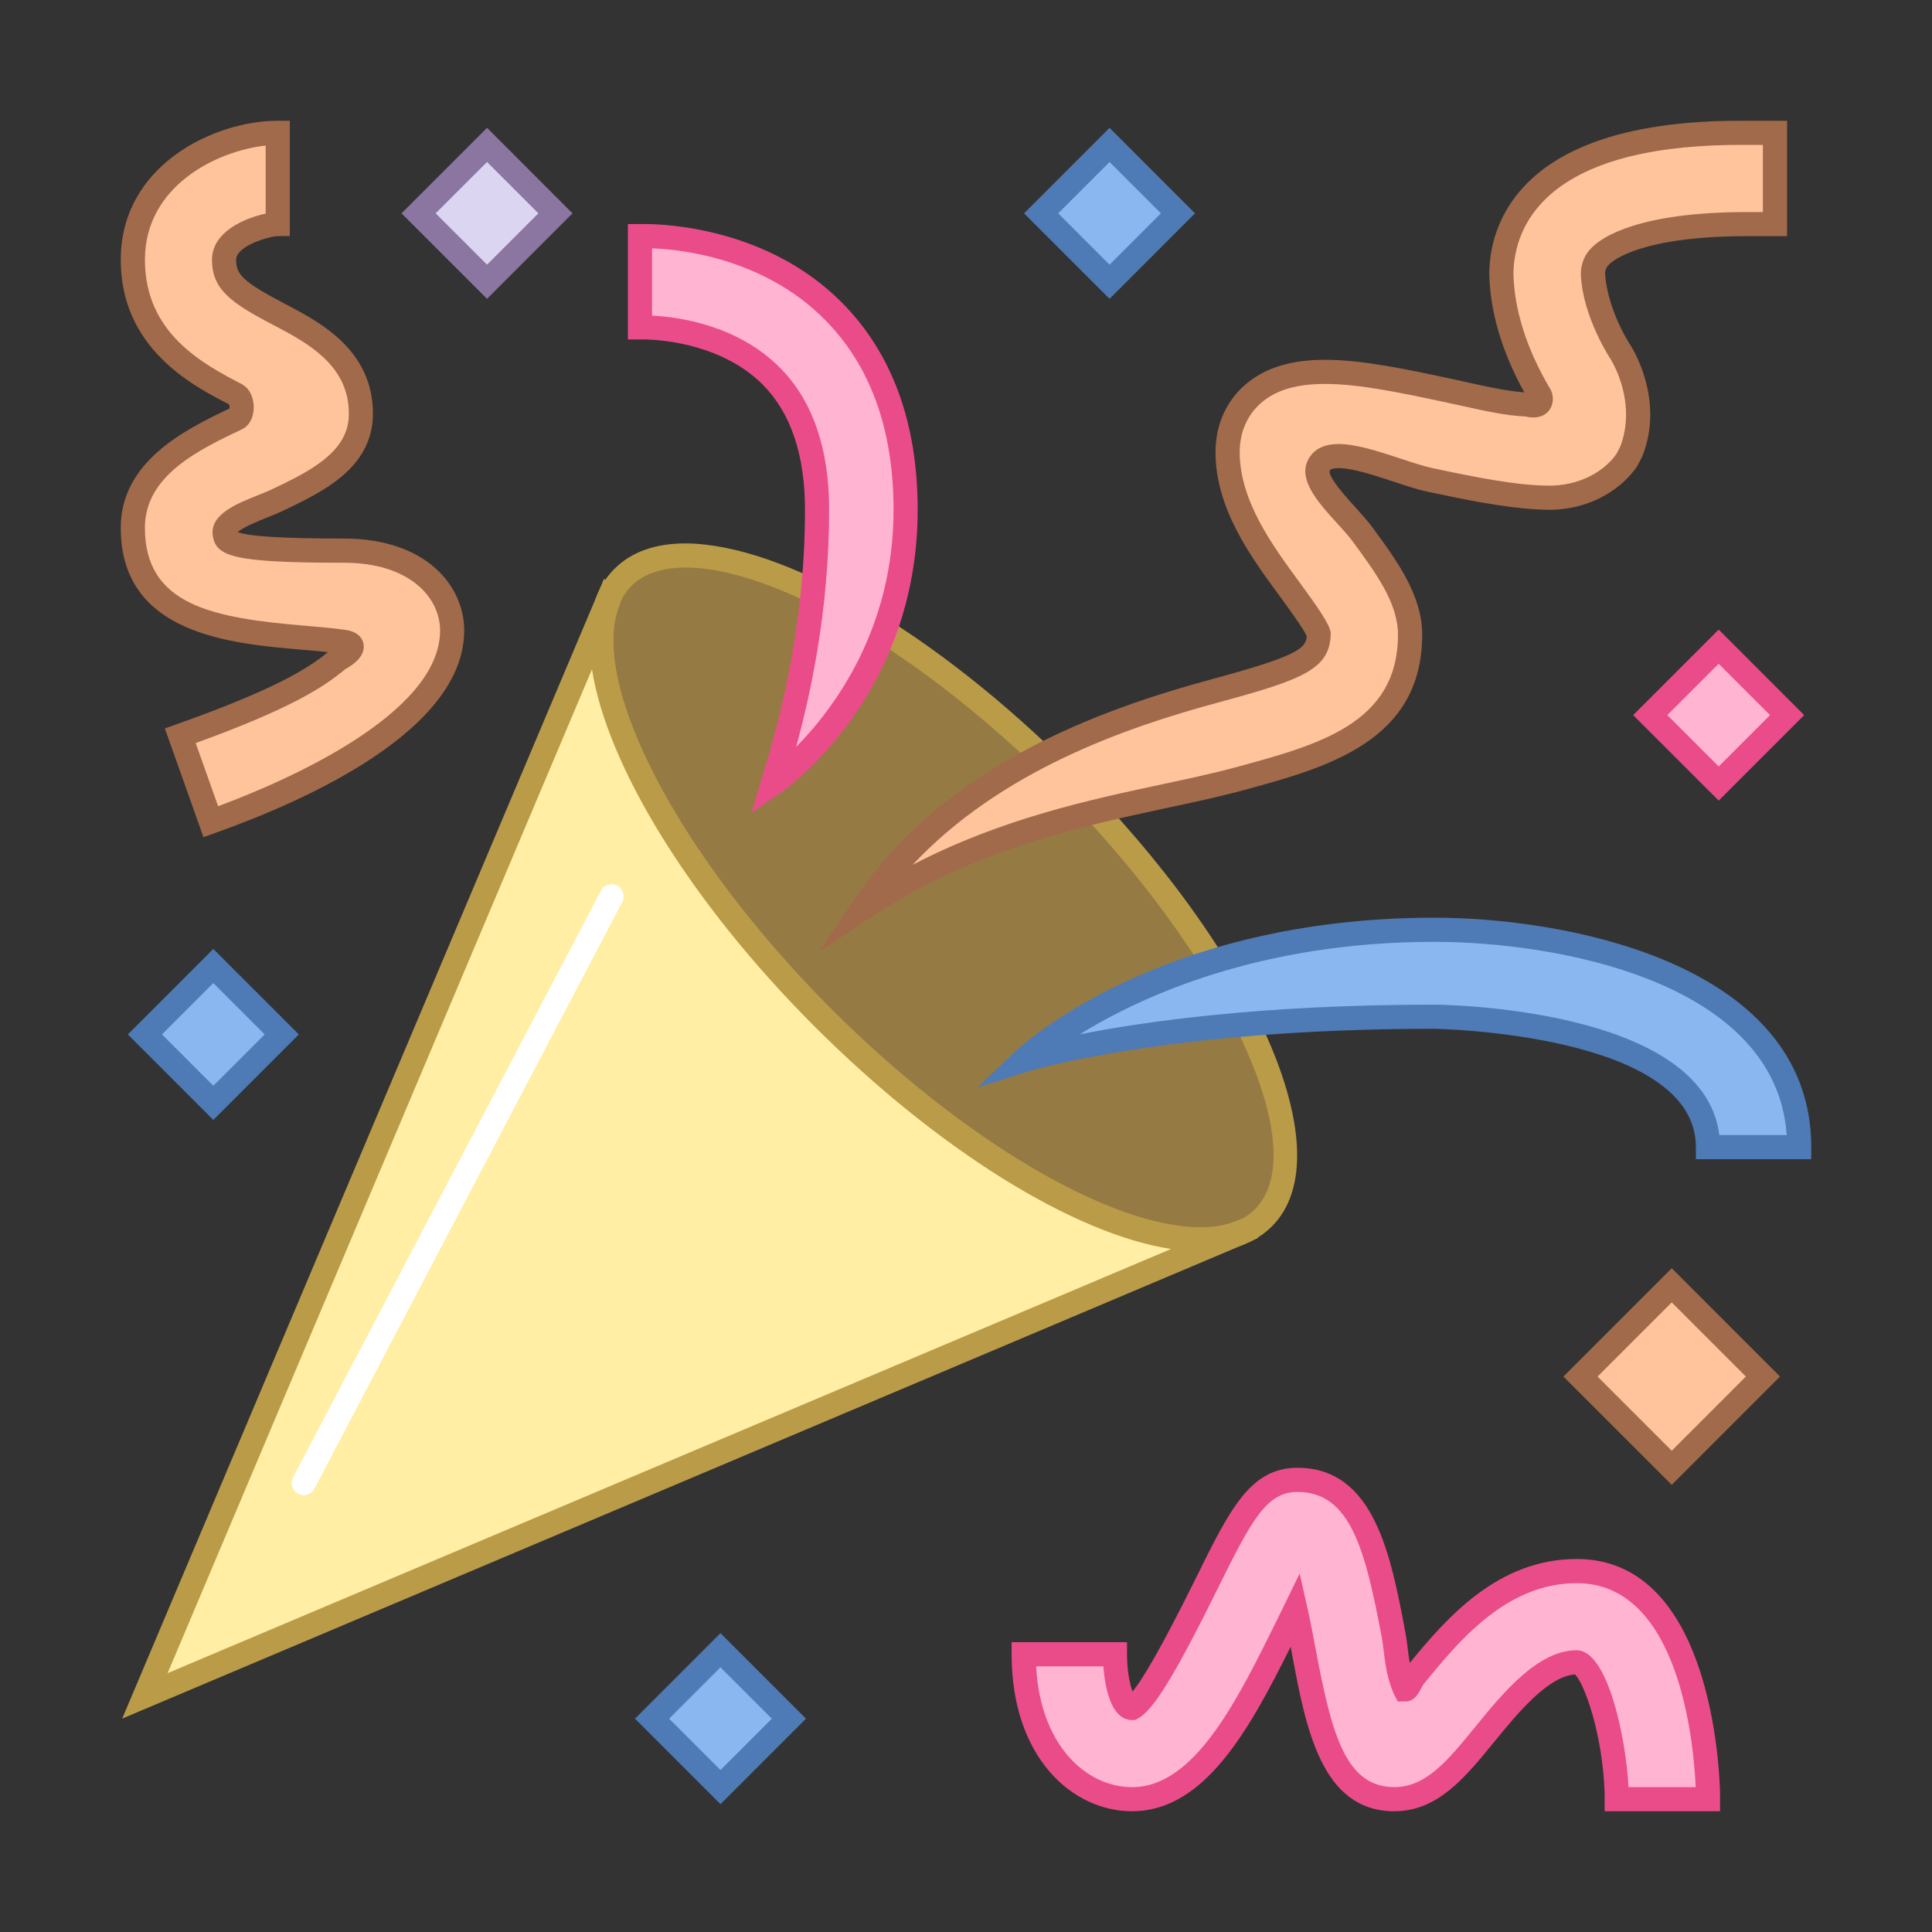 <svg xmlns:xlink="http://www.w3.org/1999/xlink" xmlns="http://www.w3.org/2000/svg" width="80" height="80" viewBox="0 0 80 80"><rect x="0" y="0" width="80" height="80" fill="#333333" stroke="none"/><path fill="#967A44" d="M44.033,32.19C38.372,26.529,32.206,23.027,28.431,23c-1.109-0.008-2.012,0.283-2.635,0.907 c-2.748,2.748,0.96,10.914,8.283,18.237s15.487,11.031,18.237,8.283C55.064,47.678,51.356,39.513,44.033,32.19z"></path><path fill="#BA9B48" d="M49.726,51.834C49.725,51.834,49.725,51.834,49.726,51.834c-4.05-0.001-10.33-3.666-16.001-9.336 c-3.583-3.583-6.432-7.483-8.02-10.981c-1.657-3.648-1.75-6.476-0.263-7.963c0.698-0.699,1.69-1.053,2.947-1.053 c4.092,0.028,10.354,3.693,15.997,9.336c7.634,7.633,11.271,15.955,8.282,18.944C51.97,51.479,50.979,51.834,49.726,51.834z M28.427,23.5c-1.02,0-1.773,0.256-2.277,0.76c-1.154,1.154-0.984,3.648,0.466,6.843c1.54,3.392,4.316,7.187,7.816,10.688 c5.408,5.409,11.555,9.043,15.293,9.043h0.001c0.979,0,1.731-0.256,2.236-0.761c2.506-2.507-1.286-10.535-8.282-17.53 C38.297,27.16,32.167,23.526,28.427,23.5L28.427,23.5z"></path><path fill="#8BB7F0" d="M29.833,68.333l-1.889,1.889L27,71.167l1.326,1.326L29.833,74l1.653-1.653l1.181-1.181l-0.943-0.944 L29.833,68.333z"></path><path fill="#4E7AB5" d="M29.833,74.707l-3.54-3.541l3.54-3.54l3.541,3.54L29.833,74.707z M27.707,71.167l2.126,2.126 l2.127-2.126l-2.127-2.126L27.707,71.167z"></path><path fill="#DCD5F2" d="M20.167,6l-1.938,1.938l-0.895,0.895l0.797,0.797l2.036,2.036l1.451-1.451L23,8.833l-1.566-1.566 L20.167,6z"></path><path fill="#8B75A1" d="M20.167,12.374l-3.541-3.54l3.541-3.541l3.54,3.541L20.167,12.374z M18.04,8.833l2.127,2.126 l2.126-2.126l-2.126-2.126L18.04,8.833z"></path><path fill="#8BB7F0" d="M45.944,6l-2.306,2.306l-0.527,0.527l0.729,0.729l2.104,2.104l2.833-2.833L45.944,6z"></path><path fill="#4E7AB5" d="M45.944,12.374l-3.54-3.54l3.54-3.541l3.54,3.541L45.944,12.374z M43.818,8.833l2.126,2.126 l2.126-2.126l-2.126-2.126L43.818,8.833z"></path><path fill="#FFB5D2" d="M71.167,26.778l-1.269,1.269l-1.564,1.564l1.063,1.063l1.77,1.77l1.742-1.742L74,29.611 l-1.096-1.096L71.167,26.778z"></path><path fill="#EA4C89" d="M71.167,33.151l-3.541-3.54l3.541-3.541l3.54,3.541L71.167,33.151z M69.04,29.611l2.127,2.126 l2.126-2.126l-2.126-2.126L69.04,29.611z"></path><path fill="#8BB7F0" d="M8.833,40l-1.947,1.947L6,42.833l1.063,1.063l1.77,1.77l1.83-1.83l1.003-1.003l-1.031-1.031 L8.833,40z"></path><path fill="#4E7AB5" d="M8.833,46.374l-3.54-3.54l3.54-3.541l3.541,3.541L8.833,46.374z M6.707,42.833l2.126,2.126 l2.127-2.126l-2.127-2.126L6.707,42.833z"></path><path fill="#FFC49C" d="M69.222,53.222l-2.42,2.42L65.444,57l1.269,1.269l2.508,2.508l2.656-2.656L73,57l-0.914-0.914 L69.222,53.222z"></path><path fill="#A16A4A" d="M69.223,61.485L64.737,57l4.485-4.485L73.707,57L69.223,61.485z M66.151,57l3.071,3.071L72.293,57 l-3.07-3.071L66.151,57z"></path><g><path fill="#FFB5D2" d="M70.722,74.5h-3.778v-0.236c-0.089-2.716-1.024-5.431-1.653-5.431c-1.377,0-2.731,1.658-3.819,2.992 c-1.171,1.436-2.182,2.675-3.736,2.675c-2.603,0-3.181-3.09-3.74-6.077c-0.094-0.504-0.215-1.152-0.353-1.768 c-0.096,0.196-0.193,0.387-0.28,0.567c-1.766,3.579-3.593,7.278-6.488,7.278c-2.233,0-4.486-2.086-4.486-6h3.778 c0,1.113,0.291,2.222,0.708,2.222c0.723-0.355,2.389-3.731,3.102-5.172c1.36-2.756,2.108-4.273,3.746-4.273 c2.78,0,3.392,3.279,3.987,6.451c0.117,0.621,0.107,1.372,0.45,2.182c0.081,0.193,0.266-0.323,0.387-0.472 c1.509-1.849,3.576-4.382,6.745-4.382c4.904,0,5.383,7.624,5.431,9.152V74.5z"></path><path fill="#EA4C89" d="M71.223,75h-4.778v-0.736c-0.083-2.531-0.866-4.594-1.227-4.928 c-1.124,0.067-2.412,1.646-3.357,2.805C60.658,73.614,59.526,75,57.736,75c-3.017,0-3.661-3.441-4.23-6.478 c-0.021-0.11-0.042-0.222-0.063-0.333C51.719,71.656,49.869,75,46.875,75c-2.478,0-4.986-2.233-4.986-6.5V68h4.778v0.5 c0,0.693,0.117,1.247,0.229,1.544c0.389-0.468,1.149-1.713,2.627-4.706c1.406-2.848,2.251-4.56,4.199-4.56 c3.19,0,3.873,3.635,4.476,6.842c0.039,0.208,0.064,0.412,0.091,0.625c0.024,0.201,0.049,0.405,0.086,0.613 c1.553-1.896,3.662-4.303,6.917-4.303c5.357,0,5.88,8.027,5.931,9.636V75z M67.434,74h2.781c-0.081-1.811-0.672-8.444-4.923-8.444 c-2.933,0-4.912,2.427-6.357,4.198c-0.021,0.03-0.049,0.086-0.078,0.142c-0.132,0.248-0.295,0.557-0.653,0.557h-0.332l-0.173-0.348 c-0.269-0.637-0.34-1.222-0.402-1.738c-0.023-0.191-0.045-0.374-0.077-0.545c-0.688-3.657-1.3-6.043-3.496-6.043 c-1.275,0-1.895,1.152-3.296,3.991c-1.793,3.629-2.693,5.09-3.332,5.402l-0.104,0.051h-0.116c-0.896,0-1.128-1.424-1.188-2.222 h-2.785c0.176,3.285,2.085,5,3.973,5c2.588,0,4.343-3.558,6.04-6.999l0.901-1.847l0.313,1.392c0.132,0.585,0.248,1.199,0.341,1.694 C55.13,71.758,55.702,74,57.736,74c1.315,0,2.211-1.097,3.345-2.486c1.158-1.42,2.595-3.181,4.211-3.181 C66.547,68.333,67.315,71.844,67.434,74z"></path></g><g><path fill="#FFEEA3" d="M34.078,42.144c-6.588-6.588-10.234-13.844-8.9-17.238l-0.015-0.017L6,70.222L51.333,51.06 l-0.013-0.017C47.928,52.378,40.669,48.734,34.078,42.144z"></path><path fill="#BA9B48" d="M5.06,71.163l19.952-47.2l0.729,0.825l-0.097,0.301c-1.272,3.239,2.506,10.419,8.788,16.702 c5.399,5.398,11.538,9.026,15.275,9.026c0.546,0,1.027-0.081,1.43-0.239l0.356-0.14l0.608,0.818l-0.574,0.265L5.06,71.163z M24.513,27.713L6.94,69.282l41.551-17.564c-4.022-0.617-9.646-4.099-14.767-9.22C28.568,37.341,25.132,31.691,24.513,27.713z"></path></g><g><path fill="#FFC49C" d="M71.611,5.503c-3.81,0.062-6.456,0.884-7.996,2.412c-0.875,0.867-1.369,1.963-1.439,3.181 c-0.002,0.023-0.009,0.147-0.009,0.185c0.034,2.357,1.19,4.399,1.596,5.081c0.076,0.128,0.094,0.538-0.474,0.396 c-1.014-0.047-2.136-0.336-3.285-0.581c-3.379-0.72-6.292-1.343-8.033,0.062c-0.733,0.595-1.137,1.475-1.137,2.484 c0,2.178,1.409,4.097,2.541,5.64c0.468,0.638,1.177,1.602,1.237,1.915c0,0.98-0.686,1.349-4.31,2.331 c-4.072,1.103-10.801,3.336-14.578,9.002c5.667-3.778,11.526-4.261,15.564-5.355c3.493-0.944,7.102-1.923,7.102-5.978 c0-1.468-0.956-2.771-1.97-4.152c-0.686-0.935-2.302-2.219-1.745-2.96c0.625-0.833,3.179,0.414,4.541,0.705 c1.851,0.395,3.553,0.731,4.917,0.737v0.004c1.617,0,2.748-0.833,3.224-1.549l0.183-0.348c0.215-0.536,0.295-1.063,0.295-1.551 c0-1.32-0.589-2.355-0.714-2.559c-0.27-0.406-1.077-1.817-1.154-3.207c-0.002-0.03-0.002-0.127,0-0.144 c0.026-0.259,0.113-0.465,0.312-0.659c0.319-0.317,1.696-1.343,6.279-1.317H73.5V5.501C73.5,5.501,71.877,5.497,71.611,5.503z"></path><path fill="#A16A4A" d="M33.92,39.415l1.387-2.08c3.778-5.668,10.292-7.97,14.863-9.208 c3.455-0.937,3.908-1.256,3.939-1.781c-0.126-0.309-0.828-1.264-1.135-1.682c-1.182-1.611-2.642-3.602-2.642-5.941 c0-1.161,0.47-2.181,1.323-2.872c0.795-0.642,1.846-0.953,3.214-0.953c1.529,0,3.324,0.382,5.224,0.787l0.647,0.142 c0.844,0.187,1.645,0.364,2.378,0.42c-0.929-1.67-1.43-3.377-1.452-4.959c0-0.053,0.008-0.208,0.011-0.235 c0.076-1.327,0.625-2.54,1.585-3.493c1.646-1.633,4.452-2.493,8.341-2.557C71.711,5.001,72.049,5,72.41,5L74,5.002v4.776l-1.617,0 c-4.356,0-5.557,0.976-5.753,1.171c-0.108,0.106-0.151,0.199-0.168,0.356c0.067,1.227,0.731,2.508,1.073,3.023 c0.142,0.23,0.798,1.375,0.798,2.836c0,0.606-0.111,1.19-0.33,1.737l-0.205,0.395c-0.569,0.861-1.849,1.815-3.667,1.815l-0.5-0.019 c-1.326-0.071-2.896-0.386-4.521-0.732c-0.408-0.087-0.895-0.248-1.409-0.417c-0.795-0.262-1.695-0.559-2.271-0.559 c-0.216,0-0.325,0.042-0.355,0.083c-0.159,0.212,0.701,1.159,1.025,1.515c0.27,0.297,0.531,0.586,0.724,0.849 c1.016,1.382,2.066,2.811,2.066,4.447c0,4.441-3.969,5.514-7.471,6.461c-0.944,0.256-1.984,0.478-3.085,0.713 C44.745,34.22,40.28,35.174,36,38.028L33.92,39.415z M54.87,15.898c-1.146,0-1.968,0.232-2.585,0.73 c-0.614,0.498-0.952,1.242-0.952,2.095c0,2.011,1.353,3.856,2.44,5.339c0.848,1.154,1.26,1.762,1.329,2.122 c0.009,1.52-1.135,1.95-4.671,2.908c-3.799,1.029-8.981,2.811-12.642,6.719c3.671-1.912,7.308-2.689,10.333-3.335 c1.088-0.233,2.115-0.452,3.033-0.701c3.462-0.937,6.732-1.821,6.732-5.496c0-1.308-0.909-2.545-1.873-3.855 c-0.174-0.238-0.413-0.499-0.657-0.768c-0.816-0.897-1.74-1.915-1.084-2.788c0.239-0.32,0.628-0.482,1.154-0.482 c0.737,0,1.676,0.31,2.584,0.609c0.489,0.161,0.95,0.313,1.306,0.389c1.779,0.379,3.487,0.72,4.814,0.725l0.164,0 c1.333-0.053,2.252-0.735,2.643-1.322l0.157-0.304c0.149-0.38,0.236-0.839,0.236-1.317c0-1.192-0.533-2.124-0.641-2.298 c-0.036-0.055-1.13-1.719-1.227-3.44c-0.003-0.044-0.001-0.201,0.002-0.229c0.039-0.385,0.186-0.692,0.46-0.96 c0.438-0.436,1.951-1.459,6.455-1.459l0.617,0V6.001L72.41,6c-0.353,0-0.682,0-0.789,0.003c-3.623,0.06-6.197,0.822-7.653,2.267 c-0.783,0.776-1.229,1.764-1.293,2.855l-0.008,0.157c0.021,1.515,0.549,3.186,1.525,4.824c0.119,0.203,0.166,0.529,0.008,0.806 c-0.184,0.318-0.561,0.449-1.033,0.332c-0.772-0.026-1.681-0.228-2.643-0.441l-0.625-0.137 C58.039,16.27,56.294,15.898,54.87,15.898z"></path></g><g><path fill="#8BB7F0" d="M70.722,47.5H74.5c0-0.31-0.019-0.61-0.053-0.9c-0.769-6.367-9.69-8.1-15.058-8.1 c-11.333,0-17,5.4-17,5.4s5.667-1.8,17-1.8C59.502,42.1,70.722,42.248,70.722,47.5z"></path><path fill="#4E7AB5" d="M75,48h-4.777v-0.5c0-4.709-10.727-4.899-10.835-4.9c-11.104,0-16.792,1.759-16.848,1.776 l-2.06,0.651l1.563-1.49C42.281,43.312,47.986,38,59.389,38c5.395,0,14.741,1.799,15.555,8.54C74.98,46.85,75,47.17,75,47.5V48z M71.192,47h2.79c-0.008-0.115-0.019-0.229-0.031-0.341C73.221,40.613,64.454,39,59.389,39c-7.249,0-12.163,2.272-14.681,3.831 c2.683-0.533,7.556-1.23,14.681-1.23C59.504,41.6,70.543,41.664,71.192,47z"></path></g><g><path fill="#FFC49C" d="M14.236,22.8c-4.337,0-4.861-0.25-4.93-0.691c-0.098-0.625,1.434-1.048,2.123-1.375 c1.432-0.68,3.028-1.441,3.423-2.892c0.06-0.219,0.093-0.455,0.093-0.708c0-0.251-0.023-0.485-0.064-0.708 c-0.351-1.853-2.065-2.748-3.353-3.423c-1.715-0.897-2.25-1.324-2.25-2.244c0-1.096,1.903-1.477,2.222-1.481V5.5 c-2.278,0-6,1.62-6,5.258c0,3.355,2.677,4.754,4.276,5.591c0.293,0.155,0.308,0.841,0.028,0.975C7.99,18.187,5.5,19.372,5.5,21.856 c0,4.722,5.715,4.285,8.736,4.722c0.677,0.098,0.156,0.524-0.223,0.714c-0.94,0.802-2.423,1.71-6.548,3.173l1.264,3.561 c3.005-1.067,9.994-3.972,9.994-7.92C18.722,24.513,17.319,22.8,14.236,22.8z"></path><path fill="#A16A4A" d="M8.425,34.665l-1.599-4.503l0.472-0.167c4.008-1.422,5.425-2.285,6.281-2.992 c-0.341-0.037-0.687-0.066-1.045-0.097c-3-0.255-7.534-0.64-7.534-5.05c0-2.756,2.676-4.072,4.503-4.941 c0.007-0.058-0.001-0.139-0.021-0.173C7.955,15.961,5,14.415,5,10.758C5,6.83,8.879,5,11.5,5H12v4.772l-0.494,0.006 c-0.357,0.009-1.729,0.395-1.729,0.98c0,0.592,0.26,0.9,1.981,1.801c1.36,0.712,3.217,1.684,3.612,3.773 c0.049,0.257,0.073,0.527,0.073,0.801c0,0.292-0.037,0.575-0.11,0.842c-0.456,1.675-2.174,2.49-3.689,3.21 c-0.16,0.076-0.362,0.157-0.579,0.243c-0.313,0.125-1.003,0.4-1.218,0.602c0.403,0.179,1.877,0.27,4.389,0.27 c3.426,0,4.986,1.973,4.986,3.805c0,4.11-6.47,7.021-10.327,8.392L8.425,34.665z M8.103,30.768l0.929,2.616 c2.673-0.994,9.191-3.778,9.191-7.278c0-1.351-1.247-2.805-3.986-2.805c-4.561,0-5.289-0.251-5.425-1.114 c-0.137-0.882,0.983-1.329,1.884-1.687c0.195-0.078,0.377-0.15,0.521-0.218c1.32-0.627,2.818-1.338,3.153-2.571 c0.05-0.181,0.075-0.375,0.075-0.577c0-0.218-0.02-0.422-0.056-0.615c-0.306-1.613-1.849-2.421-3.089-3.071 c-1.716-0.897-2.522-1.455-2.522-2.689c0-1.173,1.381-1.734,2.223-1.914V6.028c-1.979,0.212-5,1.642-5,4.73 c0,3.051,2.411,4.313,4.007,5.147c0.378,0.2,0.505,0.642,0.498,0.989c-0.008,0.409-0.188,0.738-0.483,0.88 C8.229,18.627,6,19.687,6,21.855c0,3.234,2.869,3.735,6.619,4.054c0.611,0.052,1.187,0.101,1.688,0.174 c0.581,0.084,0.719,0.409,0.748,0.595c0.082,0.509-0.467,0.875-0.763,1.032C13.404,28.459,12.008,29.353,8.103,30.768z"></path></g><g><path fill="#FFFFFF" d="M12.575,61.911c-0.079,0-0.158-0.019-0.232-0.057c-0.244-0.128-0.339-0.431-0.21-0.675l12.75-24.297 c0.128-0.246,0.432-0.337,0.675-0.21c0.244,0.128,0.339,0.431,0.21,0.675l-12.75,24.297C12.929,61.813,12.755,61.911,12.575,61.911 z"></path></g><g><path fill="#FFB5D2" d="M32,32.445c0.362-1.231,1.833-5.667,1.833-11.333c0-2.397-0.631-4.252-1.875-5.516 c-2.031-2.061-5.139-2.029-5.19-2.04H26.5V9.778h0.229c0.138,0.004,4.6-0.089,7.766,3.092c1.995,2.002,3.005,4.775,3.005,8.241 C37.5,28.667,32,32.445,32,32.445z"></path><path fill="#EA4C89" d="M31.123,33.653l0.49-1.66c0.471-1.556,1.72-5.688,1.72-10.882c0-2.261-0.582-3.999-1.731-5.165 c-1.633-1.657-4.09-1.865-4.804-1.889L26,14.056V9.278h0.729c0.843,0.002,5.064,0.169,8.12,3.24c2.09,2.098,3.15,4.989,3.15,8.594 c0,7.729-5.483,11.585-5.717,11.745L31.123,33.653z M27,13.071c1.073,0.047,3.546,0.38,5.314,2.173 c1.339,1.36,2.019,3.333,2.019,5.867c0,4.213-0.797,7.738-1.369,9.821C34.525,29.347,37,26.054,37,21.111 c0-3.331-0.962-5.985-2.859-7.888c-2.549-2.561-6.011-2.9-7.141-2.94V13.071z"></path></g></svg>